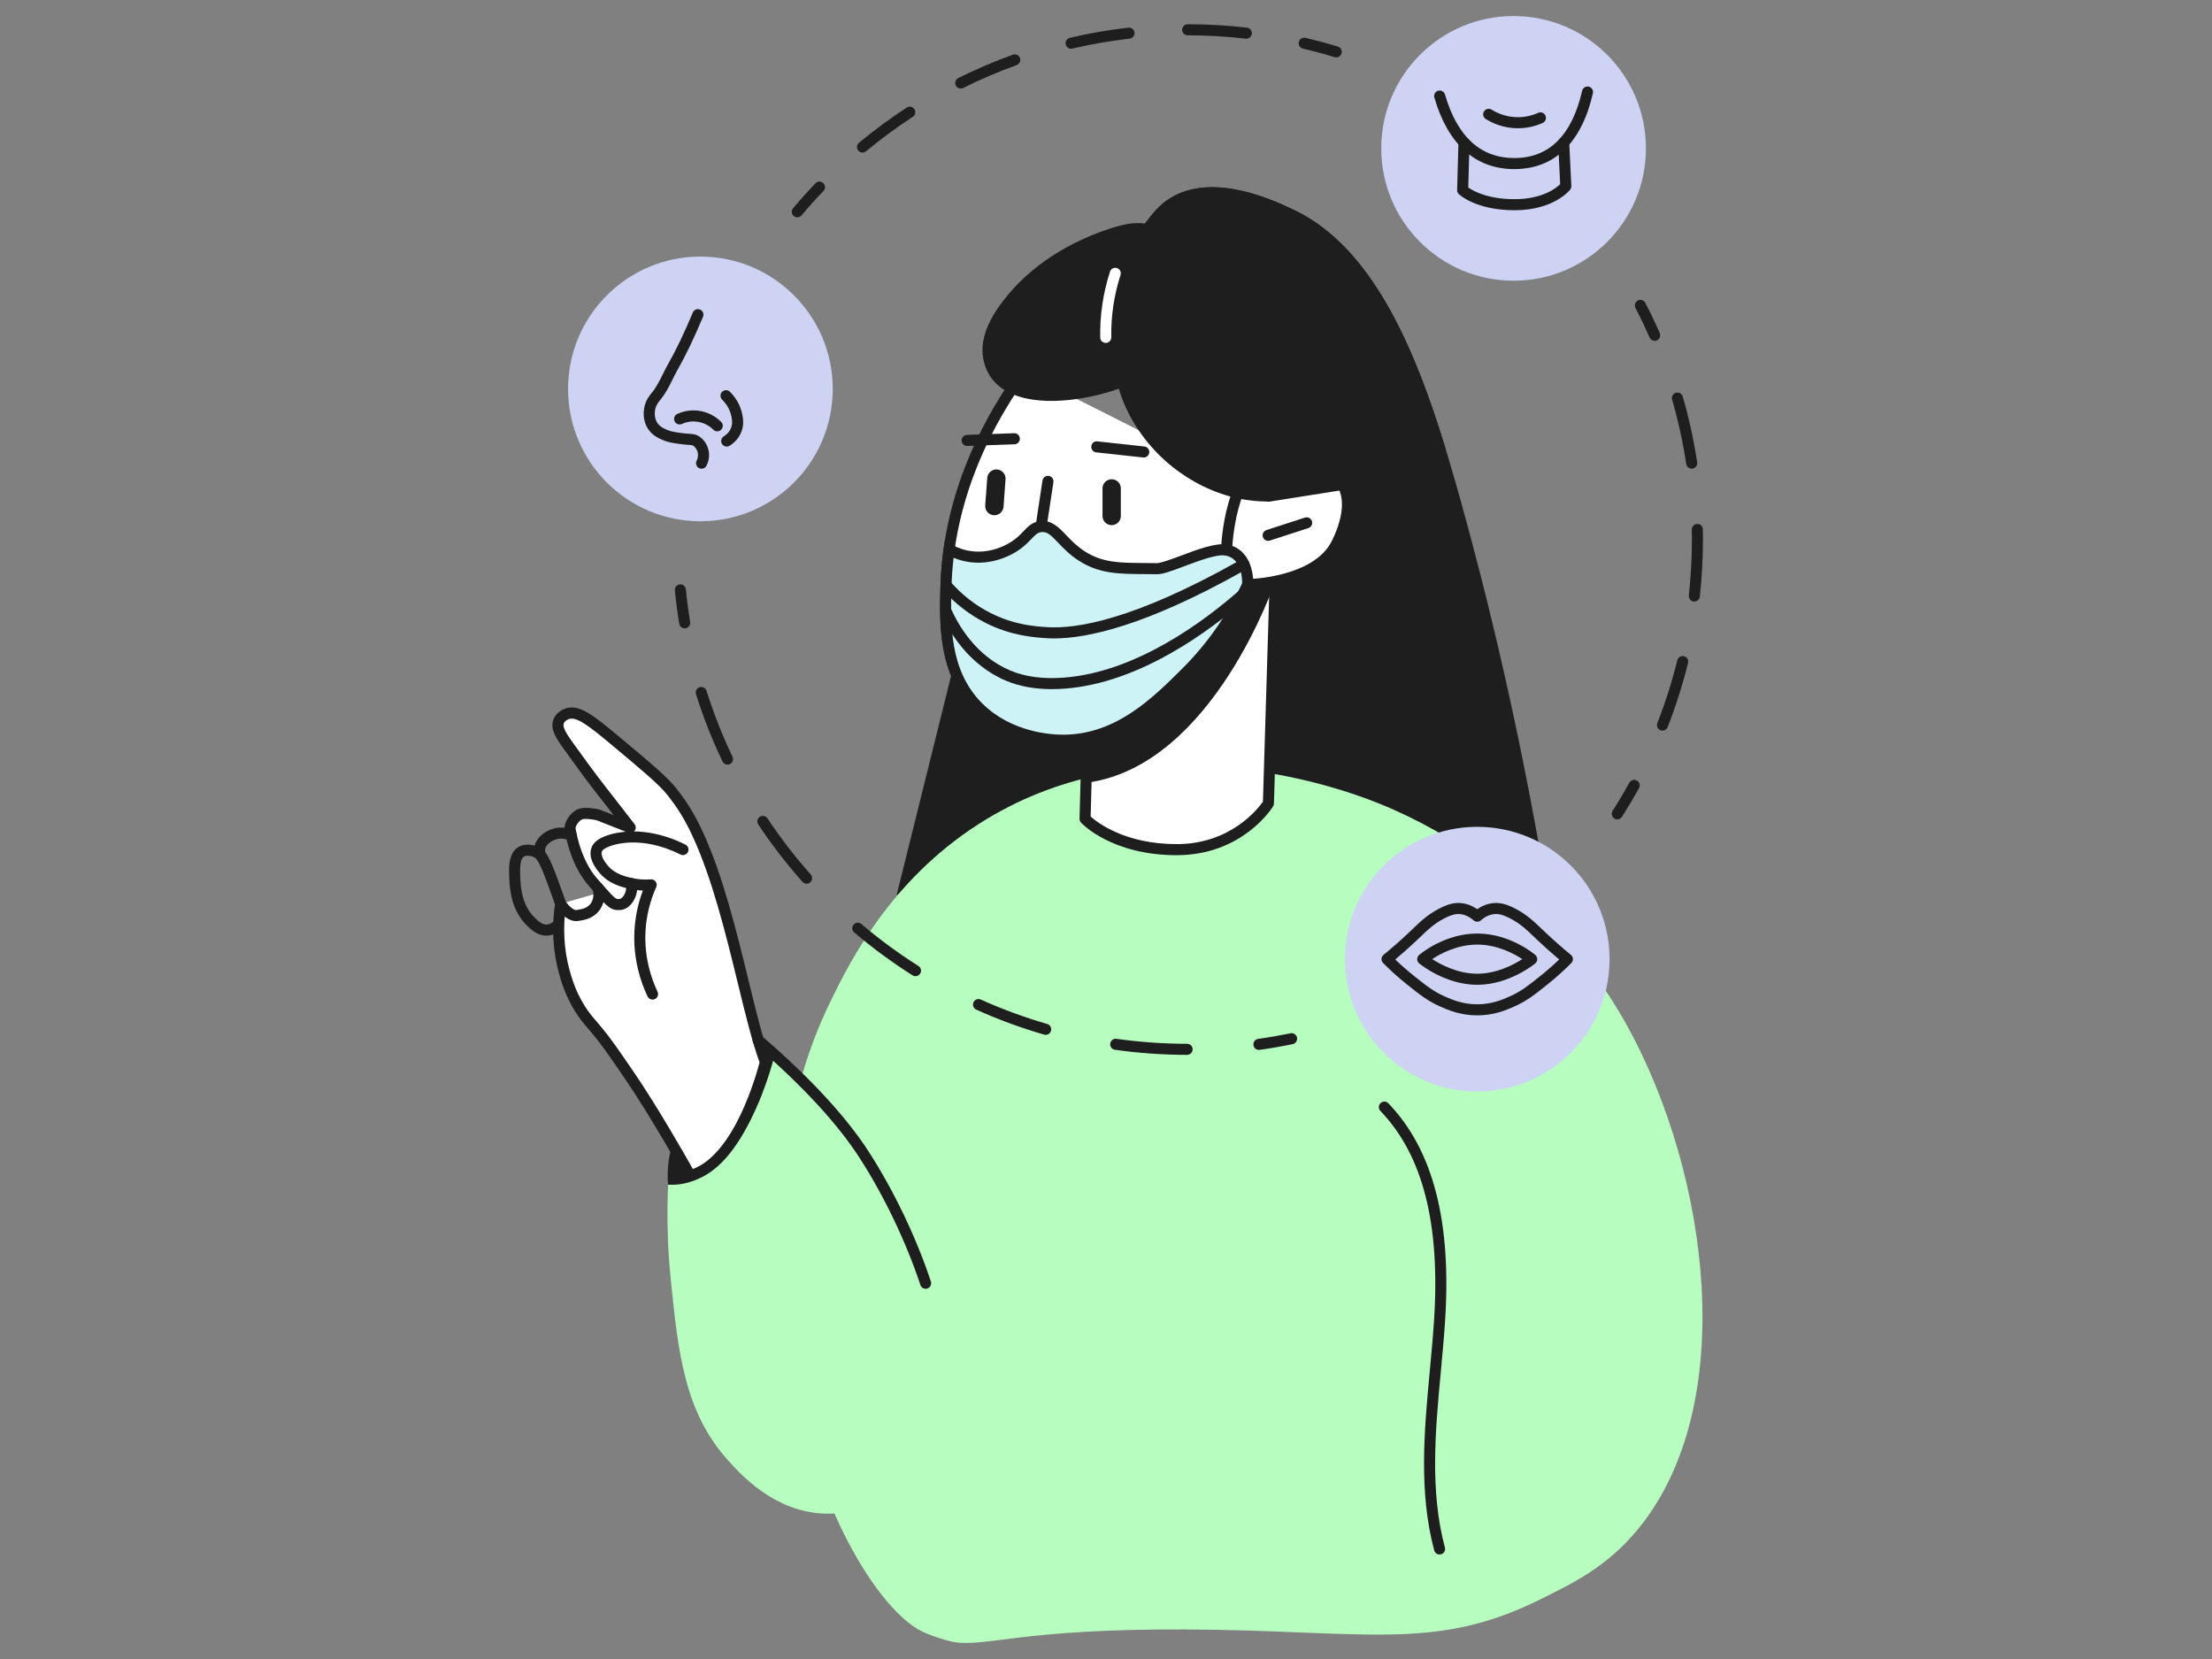 <?xml version="1.0" encoding="UTF-8"?><svg id="c" xmlns="http://www.w3.org/2000/svg" width="300" height="225" viewBox="0 0 300 225"><rect x="0" y="0" width="300" height="225" fill="#808080" stroke="none"/><path d="M170.041,67.279c-1.704-.282-12.063-2.159-16.821-10.97-2.227-4.124-2.336-8.119-2.403-10.552-.067-2.424-.159-9.383,4.492-15.463,1.067-1.394,1.933-2.526,3.448-3.448,5.87-3.572,14.176.404,16.821,1.672,12.403,5.942,18.197,23.808,22.555,39.496,4.384,15.781,9.536,37.359,13.365,63.812-18.397,0-26.221-.398-44.618-.398,1.054-21.383,2.107-42.766,3.161-64.149Z" fill="#1e1e1e" stroke-width="0"/><polygon points="129.22 90.734 121.611 121.369 152.205 111.003 149.071 90.734 129.22 90.734" fill="#1e1e1e" stroke-width="0"/><path d="M106.157,170.791c-.104-9.511-.098-21.481,6.494-35.012,2.641-5.421,8.132-16.348,20.047-24,21.561-13.846,46.568-5.671,52.376-3.552,22.118,8.072,32.723,25.657,35.655,30.984,11.114,20.192,15.245,51.477,1.353,68.263-4.15,5.014-8.654,7.219-13.588,9.635-14.092,6.899-23.644,3.992-47.637,3.885-22.526-.1-26.879,2.405-31.507,1.708,0,0-2.135-.448-4.177-1.381-6.59-3.011-18.704-22.108-19.016-50.531Z" fill="#b7fdc0" stroke-width="0"/><circle cx="205.279" cy="20.123" r="17.948" fill="#ced3f4" stroke-width="0"/><path d="M205.863,17.395c-1.929,0-3.432-.68-4.355-1.252-.352-.219-.46-.681-.242-1.033.218-.352.68-.46,1.032-.242.757.47,1.989,1.027,3.565,1.027h.027c.938-.003,1.853-.202,2.722-.592.378-.173.821,0,.991.378.169.378,0,.821-.378.991-1.061.476-2.181.719-3.329.723h-.033Z" fill="#1e1e1e" stroke-width="0"/><path d="M205.411,28.512c-5.218,0-7.464-2.092-7.557-2.181-.153-.146-.237-.352-.231-.562l.18-6.449c.011-.415.361-.71.77-.73.414.012.74.356.729.77l-.169,6.072c.647.454,2.622,1.579,6.278,1.579,3.766,0,5.631-1.486,6.185-2.027l-.27-5.608c-.02-.414.299-.766.713-.785.418-.044.766.3.785.713l.285,5.923c.009.181-.048.358-.16.501-.09.113-2.258,2.784-7.538,2.784Z" fill="#1e1e1e" stroke-width="0"/><path d="M205.382,22.934c-5.26,0-9.011-3.353-10.847-9.699-.115-.398.114-.814.512-.929.396-.113.814.113.929.513,1.655,5.717,4.819,8.615,9.407,8.615,4.716,0,7.809-3.067,9.191-9.117.092-.403.494-.656.898-.565.404.093.656.495.564.898-1.537,6.728-5.221,10.283-10.653,10.283Z" fill="#1e1e1e" stroke-width="0"/><path d="M90.92,156.196c-.397,4.17-.677,10.229.065,17.474,1.001,9.763,1.828,17.837,7.801,24.443,1.759,1.945,6.288,6.955,13.106,7.177,4.532.148,9.457-1.84,12.482-5.305,8.867-10.156.327-31.759-7.177-43.374-4.375-6.771-9.161-11.331-12.066-13.834-4.737,4.473-9.474,8.945-14.211,13.418Z" fill="#b7fdc0" stroke-width="0"/><path d="M105.131,142.779s-4.161,18.515-14.522,17.888c-.237-2.289.311-4.47.311-4.47l14.211-13.418Z" fill="#1e1e1e" stroke-width="0"/><path d="M74.096,126.895c-1.208.001-2.062-.818-2.583-1.318-2.235-2.144-2.383-5.186-2.438-6.332-.072-1.48-.171-3.509,1.216-4.356,1.003-.612,2.179-.242,2.638-.055,1.184.486,1.608,1.286,3.49,6.577.124.349.234.66.326.943.127.394-.089.816-.483.944-.397.126-.817-.09-.944-.483-.087-.27-.193-.567-.312-.902-1.679-4.721-2.073-5.456-2.646-5.691-.379-.153-.944-.261-1.287-.054-.628.384-.554,1.898-.5,3.004.052,1.074.174,3.591,1.978,5.322.54.518,1.046.936,1.633.897.367-.027.74-.225,1.023-.542.275-.308.75-.334,1.059-.058s.335.751.058,1.06c-.54.602-1.279.98-2.029,1.036-.067.005-.134.007-.2.007Z" fill="#1e1e1e" stroke-width="0"/><path d="M85.586,119.823c.353,1.104-.445,2.76-1.503,2.852s-1.288-.368-3.634-2.99c-2.346-2.622-2.99-6.44-3.128-7.176s.69-1.886,1.472-2.116,2.346.138,2.346.138l4.324,1.702c-1.2-1.539-3.232-4.2-3.892-5.016-0-0-1.385-1.715-4.389-5.917-1.044-1.461-1.8-2.557-1.411-3.496.274-.661.989-.939,1.104-.981,1.449-.538,3.149.778,6.624,3.68,4.319,3.607,6.503,5.441,7.667,6.931,1.319,1.688,2.302,3.2,3.435,5.643,4.474,9.645,6.682,24.316,9.197,30.96,0,0-3.198,13.564-10.188,15.408,0,0-4.507-8.136-8.393-13.799-1.984-2.89-2.975-4.335-4.109-5.704-1.096-1.323-1.674-1.882-2.453-3.128-1.333-2.131-1.86-4.046-2.147-5.091-1.02-3.711-.793-7.058-.478-9.137" fill="#fff" stroke-width="0"/><path d="M93.612,160.194c-.268,0-.521-.144-.656-.387-.045-.081-4.534-8.171-8.355-13.738-1.967-2.866-2.954-4.305-4.069-5.65-.281-.339-.528-.628-.752-.891-.669-.782-1.152-1.348-1.759-2.318-1.39-2.222-1.939-4.215-2.233-5.286-.814-2.96-.985-6.228-.498-9.451.061-.409.439-.693.854-.629.409.061.691.443.629.854-.457,3.018-.298,6.069.46,8.826.275.999.786,2.856,2.06,4.892.548.876.978,1.378,1.628,2.139.229.268.48.562.767.908,1.158,1.398,2.158,2.856,4.15,5.758,3.289,4.792,7.057,11.414,8.131,13.325,5.654-2.102,8.618-12.803,9.047-14.465-.974-2.646-1.882-6.36-2.928-10.645-1.632-6.685-3.483-14.261-6.165-20.044-1.154-2.489-2.136-3.948-3.345-5.496-1.138-1.458-3.418-3.361-7.557-6.818-3.037-2.535-4.805-3.95-5.882-3.552-.051.019-.522.204-.672.565-.24.579.521,1.645,1.328,2.772,2.952,4.129,4.348,5.865,4.362,5.883.398.492,1.292,1.651,2.205,2.834.604.783,1.216,1.577,1.695,2.191.208.267.212.639.009.91-.202.271-.56.371-.875.249l-4.272-1.682c-.576-.131-1.517-.255-1.911-.137-.482.141-1.002.967-.947,1.258.681,3.68,1.978,5.729,2.95,6.814l.841.946c1.585,1.793,1.673,1.838,2.169,1.797.175-.016.391-.186.565-.447.292-.439.413-1.039.289-1.43-.126-.396.092-.817.486-.943.394-.124.816.093.942.486.264.827.08,1.895-.469,2.719-.439.659-1.037,1.054-1.683,1.109-1.29.109-1.787-.447-3.423-2.297l-.835-.94c-1.099-1.228-2.562-3.521-3.291-7.458-.24-1.277.915-2.74,1.983-3.054.924-.273,2.435.059,2.728.127.035.009.069.019.103.032l1.789.705c-.011-.014-.021-.027-.031-.041-.904-1.172-1.79-2.32-2.184-2.809-.057-.07-1.433-1.779-4.415-5.951-1.102-1.541-2.052-2.872-1.494-4.22.364-.879,1.194-1.27,1.534-1.397,1.861-.691,3.705.748,7.368,3.806,4.218,3.522,6.542,5.463,7.778,7.046,1.275,1.632,2.309,3.169,3.524,5.789,2.744,5.915,4.613,13.567,6.261,20.319,1.064,4.356,1.983,8.119,2.957,10.69.053.14.062.292.028.438-.135.572-3.385,14.025-10.726,15.962-.064.017-.128.024-.191.024Z" fill="#1e1e1e" stroke-width="0"/><path d="M73.296,116.741c-.309,0-.599-.192-.707-.5-.278-.787-.201-1.565.221-2.253.624-1.015,1.869-1.602,2.762-1.718,1.282-.166,2.195.35,2.295.41.356.212.473.672.261,1.028-.211.353-.668.468-1.022.265-.023-.013-.583-.32-1.341-.215-.55.071-1.348.479-1.678,1.015-.185.301-.211.608-.085.968.138.391-.067.819-.458.957-.083.029-.167.043-.249.043Z" fill="#1e1e1e" stroke-width="0"/><path d="M78.14,124.924c-1.462,0-2.609-1.728-2.742-1.935-.222-.349-.12-.81.228-1.034.347-.224.812-.122,1.036.226.359.559,1.096,1.302,1.524,1.24,1.054-.143,1.366-.346,1.691-.617.092-.076.878-.78.498-2.192-.108-.4.129-.811.529-.92.399-.109.811.13.919.529.474,1.758-.235,3.11-.986,3.735-.561.469-1.143.774-2.45.951-.084.012-.166.017-.248.017Z" fill="#1e1e1e" stroke-width="0"/><path d="M125.54,174.789c-.315,0-.607-.199-.712-.514-1.933-5.832-4.944-12.121-8.261-17.256-3.011-4.66-7.796-9.832-14.224-15.371-.314-.271-.349-.744-.079-1.058.271-.315.745-.35,1.058-.079,6.536,5.634,11.416,10.913,14.504,15.693,3.383,5.237,6.454,11.651,8.425,17.598.13.394-.083.818-.476.948-.078.026-.158.038-.236.038Z" fill="#1e1e1e" stroke-width="0"/><path d="M88.5,135.569c-.281,0-.55-.158-.678-.429-.932-1.968-1.995-5.126-1.77-8.996.106-1.838.488-3.637,1.135-5.364-.594-.022-1.184-.098-1.763-.226-.992-.22-2.835-.627-4.156-2.215-1.06-1.275-1.412-2.413-1.045-3.383.295-.778,1.028-1.315,2.379-1.738,1.115-.349,4.152-1.006,8.262.438.727.256,1.413.549,2.1.896.37.186.518.638.331,1.007-.186.371-.637.52-1.008.331-.628-.317-1.257-.585-1.921-.819-3.687-1.295-6.345-.727-7.316-.421-.573.18-1.286.471-1.424.838-.091.24-.109.806.794,1.893.993,1.193,2.452,1.516,3.324,1.709.821.182,1.665.239,2.51.17.27-.019.52.098.673.315.153.216.181.497.072.739-.844,1.886-1.333,3.876-1.451,5.917-.206,3.555.772,6.458,1.628,8.268.177.375.018.822-.357.999-.103.049-.213.072-.32.072Z" fill="#1e1e1e" stroke-width="0"/><path d="M172.94,78.851l-.914,30.115s-3.866,6.269-12.433,6.269-12.433-4.179-12.433-4.179l.418-15.543" fill="#fff" stroke-width="0"/><path d="M159.593,115.984c-8.794,0-12.816-4.24-12.983-4.421-.133-.144-.204-.333-.199-.529l.418-15.542c.011-.414.347-.748.769-.73.414.012.741.356.73.77l-.409,15.21c.889.798,4.643,3.741,11.674,3.741,7.311,0,11.036-4.82,11.69-5.756l.908-29.9c.013-.414.354-.73.772-.728.414.013.739.358.727.772l-.915,30.115c-.004.132-.042.26-.111.371-.167.271-4.187,6.625-13.071,6.625Z" fill="#1e1e1e" stroke-width="0"/><path d="M172.94,78.851s-8.36,24.859-25.362,27.279v-7.169s7.353-3.502,10.367-5.546,11.26-14.12,11.26-14.12l3.735-.443Z" fill="#1e1e1e" stroke-width="0"/><path d="M138.802,50.458c-4.266,5.882-10.142,16.064-10.504,29.039-.15,5.37-.233,11.777,4.329,16.376,4.395,4.431,10.464,4.526,11.671,4.518,7.408-.048,12.489-5.111,16.593-9.199,4.323-4.307,6.857-8.772,8.314-11.898,0,0,9.403-.104,12.119-5.642,2.716-5.537.731-7.94.731-7.94-3.308.522-6.617,1.045-9.925,1.567" fill="#fff" stroke-width="0"/><path d="M144.215,101.141c-1.857,0-7.785-.369-12.12-4.739-4.881-4.921-4.688-11.859-4.546-16.925.28-10.055,3.961-20.241,10.646-29.459.243-.336.711-.408,1.047-.167.335.243.41.712.167,1.048-6.506,8.973-10.089,18.869-10.361,28.619-.141,5.062-.316,11.362,4.113,15.827,3.994,4.026,9.536,4.322,11.133,4.296,7.102-.046,12.073-5,16.068-8.98,3.366-3.353,6.112-7.284,8.164-11.684.122-.261.383-.429.671-.433.089-.001,8.976-.168,11.455-5.222,1.877-3.827,1.351-5.992,1.008-6.788l-9.412,1.486c-.411.06-.793-.216-.858-.624-.065-.409.214-.793.624-.858l9.925-1.567c.262-.041.526.06.695.264.094.113,2.261,2.845-.636,8.748-2.556,5.209-10.289,5.942-12.31,6.045-2.103,4.391-4.883,8.323-8.268,11.695-4.189,4.174-9.401,9.368-17.117,9.418h-.088Z" fill="#1e1e1e" stroke-width="0"/><path d="M136.819,39.847c-1.99,2.348-4.088,5.579-3.465,8.815,1.644,8.544,15.797,5.693,20.876,2.982,4.257-2.272,9.264-6.624,9.143-11.87-.1-4.354-4.457-9.507-9.009-9.519-1.294-.003-2.564.339-3.795.739-4.584,1.49-9.034,3.966-12.469,7.453-.42.427-.854.896-1.281,1.401Z" fill="#1e1e1e" stroke-width="0"/><path d="M172.204,68.014c1.955-1.69,5.683-4.471,11.129-6.072,5.518-1.622,10.215-1.274,12.78-.898-4.174-13.684-9.944-27.452-20.536-32.526-2.645-1.267-10.951-5.244-16.821-1.672-1.515.922-2.381,2.054-3.448,3.448-4.652,6.079-4.559,13.039-4.492,15.463.065,2.354.17,6.249,2.403,10.552,3.209,6.184,9.415,10.522,15.843,11.494,1.28.194,2.369.223,3.141.212Z" fill="#1e1e1e" stroke-width="0"/><path d="M149.967,46.507c-.407,0-.741-.326-.75-.735-.059-3.012.387-6.018,1.325-8.934.127-.395.548-.61.943-.484.395.127.611.549.484.943-.887,2.759-1.308,5.6-1.252,8.445.008.414-.321.757-.735.765h-.015Z" fill="#fff" stroke-width="0"/><path d="M131.166,60.481c-.402,0-.735-.318-.749-.724-.015-.414.309-.762.723-.776l6.4-.226c.414-.029.761.309.776.724.015.414-.309.762-.723.776l-6.4.226h-.027Z" fill="#1e1e1e" stroke-width="0"/><path d="M155.123,62.05c-.027,0-.055-.001-.083-.005l-6.367-.694c-.412-.045-.709-.415-.664-.826.045-.412.413-.729.827-.664l6.367.694c.412.045.709.415.664.826-.042.385-.367.669-.745.669Z" fill="#1e1e1e" stroke-width="0"/><path d="M134.861,69.881c-.03,0-.06-.001-.09-.003-.684-.049-1.2-.646-1.151-1.331l.274-3.731c.051-.684.65-1.202,1.331-1.15.686.052,1.201.649,1.151,1.332l-.274,3.731c-.048.653-.596,1.152-1.241,1.152Z" fill="#1e1e1e" stroke-width="0"/><path d="M150.768,71.225c-.686,0-1.244-.559-1.244-1.244v-3.741c0-.685.558-1.244,1.244-1.244s1.244.559,1.244,1.244v3.741c0,.685-.558,1.244-1.244,1.244Z" fill="#1e1e1e" stroke-width="0"/><path d="M140.066,81.591c-.147,0-.295-.043-.425-.133l-1.701-1.174c-.672-.464-1.077-1.228-1.085-2.044s.384-1.587,1.047-2.062l2.037-1.462,1.446-9.541c.062-.409.443-.691.854-.629.41.061.691.444.629.854l-1.494,9.854c-.03.2-.14.379-.304.497l-2.294,1.647c-.271.194-.425.497-.421.83.003.334.162.634.436.823l1.701,1.174c.341.235.427.702.191,1.043-.145.211-.379.324-.618.324Z" fill="#1e1e1e" stroke-width="0"/><path d="M143.251,90.272c-.33,0-.661-.022-.99-.07-2.174-.311-3.747-1.606-4.684-2.639-.278-.307-.256-.78.051-1.06.308-.276.782-.255,1.06.052.771.849,2.054,1.913,3.786,2.162,3.146.445,6.472-1.864,8.1-5.627.165-.38.604-.556.986-.391.38.165.555.606.391.986-1.732,4.004-5.208,6.586-8.7,6.586Z" fill="#1e1e1e" stroke-width="0"/><path d="M171.993,73.353c-.316,0-.61-.201-.713-.519-.128-.394.088-.817.482-.945l5.223-1.694c.396-.125.817.088.945.482.128.394-.088.817-.482.945l-5.223,1.694c-.077.024-.155.036-.231.036Z" fill="#1e1e1e" stroke-width="0"/><path d="M146.745,75.426c-2.84-1.812-3.547-4.195-5.548-4.009-1.69.157-1.74,1.907-4.758,3.303-.604.279-2.459,1.08-4.8.776-1.152-.149-2.123-.534-2.922-.976-.223,1.609-.371,3.266-.419,4.976-.15,5.37-.233,11.777,4.329,16.377,4.395,4.431,10.464,4.526,11.671,4.518,7.408-.048,12.489-5.111,16.593-9.199,4.323-4.307,6.857-8.772,8.314-11.898,0,0,.279-4.084-2.848-4.691-2.278-.442-7.828,2.546-9.424,2.523-4.468-.065-7.22.195-10.188-1.7Z" fill="#cef3f7" stroke-width="0"/><path d="M144.215,101.141c-1.856,0-7.785-.368-12.12-4.739-4.881-4.921-4.688-11.859-4.546-16.925.046-1.648.189-3.351.426-5.058l.149-1.082.956.528c.865.477,1.734.769,2.656.888,1.451.189,2.969-.059,4.389-.713,1.413-.654,2.09-1.366,2.688-1.995.622-.653,1.208-1.27,2.314-1.374,1.528-.13,2.472.85,3.471,1.9.676.71,1.442,1.516,2.55,2.223h0c2.406,1.535,4.693,1.548,8.155,1.567.521.003,1.067.006,1.64.015.468-.01,1.927-.524,3.177-.995,2.372-.893,4.822-1.816,6.378-1.515,2.989.579,3.566,3.837,3.454,5.479l-.009.14-.059.127c-2.126,4.559-4.973,8.634-8.464,12.111-4.189,4.174-9.401,9.368-17.117,9.418h-.088ZM129.33,75.647c-.152,1.308-.247,2.606-.282,3.87-.141,5.062-.316,11.362,4.113,15.827,3.994,4.026,9.536,4.322,11.133,4.296,7.102-.046,12.073-5,16.068-8.98,3.331-3.319,6.056-7.203,8.1-11.548.014-.642-.06-3.35-2.248-3.773-1.139-.217-3.696.743-5.564,1.445-1.794.676-2.94,1.092-3.698,1.092h-.03c-.568-.009-1.109-.012-1.627-.015-3.589-.019-6.183-.034-8.954-1.804h0c-1.262-.805-2.131-1.718-2.83-2.452-.974-1.023-1.477-1.518-2.246-1.44-.523.049-.797.315-1.366.913-.622.654-1.473,1.549-3.147,2.323-1.678.773-3.477,1.063-5.211.84-.752-.098-1.493-.297-2.213-.594Z" fill="#1e1e1e" stroke-width="0"/><path d="M142.971,86.586c-.383,0-.741-.013-1.076-.035-1.652-.11-4.728-.315-8.192-2.055-2.257-1.133-4.265-2.699-5.966-4.655-.272-.312-.239-.786.074-1.058.313-.273.786-.24,1.058.073,1.573,1.808,3.426,3.254,5.507,4.3,3.194,1.603,5.964,1.788,7.619,1.898,4.067.271,11.839-1.043,25.752-8.841.298-.167.508-.285.619-.343.367-.19.82-.049,1.012.318.191.367.049.82-.318,1.012-.104.054-.301.165-.58.321-13.117,7.353-21.009,9.063-25.509,9.063Z" fill="#1e1e1e" stroke-width="0"/><path d="M142.66,93.465c-2.333,0-4.415-.381-6.207-1.136-5.139-2.163-7.774-6.729-8.887-9.26-.167-.379.005-.821.384-.988.38-.166.822.006.989.385,1.023,2.325,3.437,6.519,8.097,8.48,2.004.847,4.444,1.168,7.252.955,9.838-.74,19.102-7.707,23.748-11.794.31-.273.786-.243,1.058.068.274.31.243.785-.068,1.059-4.787,4.21-14.352,11.39-24.626,12.163-.594.045-1.175.067-1.741.067Z" fill="#1e1e1e" stroke-width="0"/><path d="M166.357,75.353h-.017c-.414-.009-.743-.352-.734-.766.01-.482.326-11.838,7.073-14.337.389-.146.82.054.964.442.144.389-.054.82-.442.964-5.791,2.146-6.092,12.854-6.094,12.962-.009.409-.343.734-.75.734Z" fill="#1e1e1e" stroke-width="0"/><circle cx="94.992" cy="52.749" r="17.948" fill="#ced3f4" stroke-width="0"/><path d="M95.149,63.571c-.116,0-.232-.026-.342-.083-.369-.19-.514-.642-.324-1.01.097-.19.208-.492.181-.856-.035-.476-.292-.938-.656-1.178-.11-.072-.133-.08-.562-.108-.288-.019-.677-.045-1.255-.124-.966-.132-1.605-.219-2.359-.553-.542-.241-1.281-.569-1.849-1.355-.947-1.308-.666-2.815-.557-3.246.221-.872.681-1.43.956-1.764.633-.771,1.06-1.632,1.512-2.542.243-.49.487-.981.757-1.452,1.019-1.776,2.133-4.103,3.312-6.913.16-.382.599-.562.981-.401.382.16.562.6.401.981-1.203,2.867-2.344,5.249-3.393,7.079-.256.445-.485.909-.715,1.373-.469.945-.955,1.923-1.658,2.781-.26.315-.56.68-.699,1.226-.049.192-.263,1.197.318,1.999.332.458.773.654,1.241.862.538.237.988.306,1.955.438.53.072.888.096,1.151.113.486.032.836.056,1.288.352.751.495,1.259,1.384,1.327,2.321.041.564-.078,1.135-.343,1.651-.133.259-.396.407-.667.407Z" fill="#1e1e1e" stroke-width="0"/><path d="M97.277,58.499c-.192,0-.384-.073-.53-.22-.285-.285-.613-.523-.976-.708-.778-.395-1.51-.42-1.873-.414-.487.021-.961.135-1.409.341-.376.175-.821.008-.995-.368-.173-.377-.008-.822.369-.995.626-.287,1.29-.447,1.973-.476.511-.022,1.531.025,2.615.575.504.257.96.588,1.357.984.293.293.293.768,0,1.06-.146.146-.338.22-.53.22Z" fill="#1e1e1e" stroke-width="0"/><path d="M98.56,60.568c-.251,0-.496-.126-.638-.354-.218-.352-.11-.815.242-1.032.273-.17.767-.551,1.003-1.195.213-.582.11-1.102.026-1.52-.208-1.048-.795-1.812-1.252-2.269-.293-.293-.293-.768,0-1.06s.768-.293,1.06,0c.604.604,1.382,1.62,1.663,3.036.1.506.269,1.351-.09,2.328-.391,1.067-1.183,1.682-1.621,1.953-.123.077-.26.113-.395.113Z" fill="#1e1e1e" stroke-width="0"/><circle cx="200.346" cy="130.085" r="17.948" fill="#ced3f4" stroke-width="0"/><path d="M200.346,137.709c-2.304,0-3.996-.747-5.007-1.192-1.713-.756-2.812-1.636-4.477-2.967-1.191-.952-2.273-1.925-3.28-2.943-.148-.15-.227-.355-.216-.566s.111-.407.274-.541c1.205-.985,2.374-2.015,3.476-3.058l.479-.457c1.077-1.031,2.007-1.922,3.521-2.72,1.194-.629,2.09-.87,2.987-.789.928.078,1.684.443,2.243.83.558-.387,1.313-.752,2.241-.83.899-.073,1.794.16,2.989.789,1.512.797,2.442,1.688,3.519,2.718l.481.459h0c1.1,1.041,2.269,2.069,3.476,3.058.163.134.263.33.274.541.011.21-.067.416-.216.566-1.004,1.016-2.086,1.988-3.217,2.893-1.73,1.383-2.828,2.262-4.54,3.018-1.011.445-2.703,1.192-5.007,1.192ZM189.232,130.128c.796.769,1.636,1.506,2.503,2.199,1.692,1.353,2.675,2.14,4.21,2.816.961.425,2.413,1.065,4.401,1.065s3.44-.641,4.401-1.065c1.533-.676,2.515-1.462,4.142-2.763.924-.738,1.774-1.484,2.571-2.253-1.008-.846-1.985-1.717-2.915-2.597l-.487-.465c-1.077-1.031-1.855-1.775-3.181-2.475-1.16-.61-1.746-.656-2.164-.622-.831.07-1.476.501-1.871.85-.283.252-.709.251-.993.001-.395-.35-1.04-.78-1.872-.851-.415-.031-1.003.012-2.162.622-1.327.699-2.106,1.444-3.182,2.476l-.486.464c-.932.881-1.91,1.752-2.916,2.597Z" fill="#1e1e1e" stroke-width="0"/><path d="M200.346,133.56c-4.33,0-7.727-2.78-7.87-2.898-.17-.141-.269-.35-.271-.57-.002-.22.093-.431.26-.574.138-.119,3.419-2.908,7.881-2.908s7.743,2.789,7.88,2.908c.167.144.262.354.26.574-.002.221-.101.43-.271.57-.143.118-3.54,2.898-7.869,2.898ZM194.237,130.077c1.165.752,3.474,1.983,6.109,1.983,2.647,0,4.949-1.23,6.11-1.982-1.139-.751-3.405-1.969-6.11-1.969s-4.969,1.217-6.109,1.968Z" fill="#1e1e1e" stroke-width="0"/><path d="M181.226,7.783c-.073,0-.146-.011-.219-.032-1.405-.429-2.85-.817-4.297-1.156-.403-.095-.653-.498-.559-.901s.496-.656.901-.56c1.478.347,2.956.744,4.392,1.182.396.121.62.54.498.936-.099.323-.396.531-.717.531Z" fill="#1e1e1e" stroke-width="0"/><path d="M116.975,20.693c-.215,0-.429-.093-.578-.271-.265-.319-.221-.792.098-1.057,2.06-1.709,4.241-3.317,6.483-4.779.347-.228.811-.129,1.038.219.226.347.128.811-.219,1.037-2.194,1.431-4.329,3.005-6.344,4.678-.14.116-.31.173-.478.173ZM130.304,12.006c-.275,0-.54-.152-.672-.415-.185-.371-.034-.821.336-1.006,2.394-1.194,4.886-2.261,7.406-3.169.388-.142.819.06.96.45.141.39-.061.82-.451.96-2.465.89-4.903,1.933-7.245,3.101-.108.054-.222.079-.335.079ZM145.267,6.606c-.341,0-.649-.233-.73-.579-.094-.403.156-.807.56-.901,2.609-.609,5.279-1.073,7.938-1.378.417-.039.784.249.831.66.047.411-.248.783-.66.83-2.601.298-5.214.752-7.767,1.349-.058.014-.115.019-.171.019ZM169.033,5.246c-.029,0-.058-.002-.087-.005-2.598-.3-5.245-.451-7.869-.451-.414,0-.75-.336-.75-.75s.336-.75.75-.75c2.681,0,5.386.155,8.04.461.412.048.707.42.659.831-.044.382-.368.664-.744.664Z" fill="#1e1e1e" stroke-width="0"/><path d="M108.135,29.476c-.17,0-.341-.058-.482-.176-.317-.267-.358-.739-.092-1.057.969-1.152,1.99-2.291,3.036-3.384.287-.301.76-.31,1.06-.023.299.286.31.762.023,1.06-1.024,1.069-2.024,2.184-2.972,3.312-.148.177-.361.268-.575.268Z" fill="#1e1e1e" stroke-width="0"/><path d="M219.337,111.126c-.139,0-.278-.038-.404-.118-.349-.224-.451-.688-.228-1.036.794-1.24,1.56-2.526,2.275-3.822.201-.364.656-.495,1.02-.294.362.2.494.656.294,1.019-.731,1.324-1.514,2.639-2.325,3.906-.143.224-.385.346-.632.346Z" fill="#1e1e1e" stroke-width="0"/><path d="M225.475,99.088c-.091,0-.184-.017-.273-.052-.386-.151-.576-.586-.425-.972,1.083-2.766,1.994-5.63,2.705-8.514.099-.401.508-.644.908-.549.402.1.647.506.548.908-.727,2.947-1.656,5.875-2.764,8.701-.116.296-.399.477-.698.477ZM229.791,81.588c-.028,0-.056-.001-.084-.005-.412-.045-.709-.416-.663-.827.277-2.501.417-5.051.416-7.578,0-.451-.004-.901-.013-1.35-.008-.414.321-.757.735-.765.425-.045.756.321.765.735.009.458.013.918.013,1.379.001,2.583-.143,5.188-.425,7.742-.043.384-.368.668-.745.668ZM229.434,63.563c-.365,0-.685-.267-.741-.638-.444-2.938-1.087-5.873-1.913-8.727-.115-.398.114-.814.512-.929.398-.112.814.113.929.513.844,2.916,1.502,5.917,1.956,8.919.061.41-.22.792-.63.854-.038.006-.076.009-.113.009Z" fill="#1e1e1e" stroke-width="0"/><path d="M224.418,46.227c-.289,0-.564-.168-.688-.449-.59-1.345-1.235-2.696-1.918-4.015-.19-.367-.047-.82.321-1.011.366-.189.82-.047,1.011.321.698,1.347,1.357,2.728,1.96,4.103.166.379-.006.821-.386.987-.098.043-.2.064-.301.064Z" fill="#1e1e1e" stroke-width="0"/><path d="M92.859,85.217c-.361,0-.679-.261-.739-.629-.244-1.489-.443-3.007-.591-4.511-.04-.412.261-.779.673-.819.411-.046.779.261.82.673.144,1.472.339,2.957.578,4.415.067.408-.21.794-.619.861-.041.007-.082.01-.123.01Z" fill="#1e1e1e" stroke-width="0"/><path d="M161.002,143.064h-.001c-3.278-.003-6.573-.235-9.792-.69-.41-.058-.696-.436-.638-.847.059-.41.442-.7.848-.638,3.15.444,6.375.672,9.583.675.415,0,.75.337.75.751s-.336.749-.75.749ZM141.82,140.348c-.069,0-.139-.01-.209-.029-3.133-.907-6.232-2.047-9.21-3.389-.377-.17-.546-.614-.376-.991.17-.378.613-.546.992-.376,2.914,1.312,5.945,2.428,9.011,3.314.398.115.627.531.512.93-.095.328-.395.541-.72.541ZM124.159,132.394c-.137,0-.276-.037-.4-.116-2.752-1.74-5.413-3.697-7.907-5.816-.316-.268-.354-.741-.086-1.057.269-.316.742-.354,1.057-.086,2.441,2.073,5.044,3.988,7.738,5.691.35.222.455.685.233,1.034-.143.227-.386.35-.634.35ZM109.394,119.849c-.207,0-.413-.085-.561-.252-2.171-2.441-4.188-5.058-5.994-7.775-.23-.345-.136-.81.209-1.04.343-.228.81-.137,1.04.21,1.768,2.659,3.741,5.22,5.866,7.609.275.31.248.783-.062,1.059-.143.127-.321.19-.498.19ZM98.668,103.708c-.28,0-.548-.157-.677-.427-1.41-2.948-2.62-6.022-3.598-9.137-.124-.395.095-.816.491-.94.396-.125.816.096.94.491.957,3.046,2.142,6.054,3.521,8.94.179.373.021.821-.353,1-.104.05-.214.073-.323.073Z" fill="#1e1e1e" stroke-width="0"/><path d="M170.738,142.392c-.368,0-.689-.271-.742-.645-.058-.41.228-.789.638-.848,1.467-.206,2.942-.462,4.385-.761.4-.087.802.176.887.582.084.406-.177.803-.582.887-1.475.306-2.982.567-4.481.778-.036.005-.071.007-.105.007Z" fill="#1e1e1e" stroke-width="0"/><path d="M195.238,210.829c-.332,0-.634-.221-.724-.557-2.128-7.96-1.349-16.318-.595-24.402.204-2.186.415-4.445.562-6.651.885-13.198-1.493-22.537-7.269-28.55-.287-.299-.277-.773.021-1.06.298-.287.772-.278,1.06.021,6.085,6.334,8.598,16.046,7.684,29.689-.149,2.226-.361,4.496-.565,6.69-.742,7.953-1.508,16.176.551,23.877.107.399-.131.81-.531.918-.065.018-.13.025-.194.025Z" fill="#1e1e1e" stroke-width="0"/></svg>